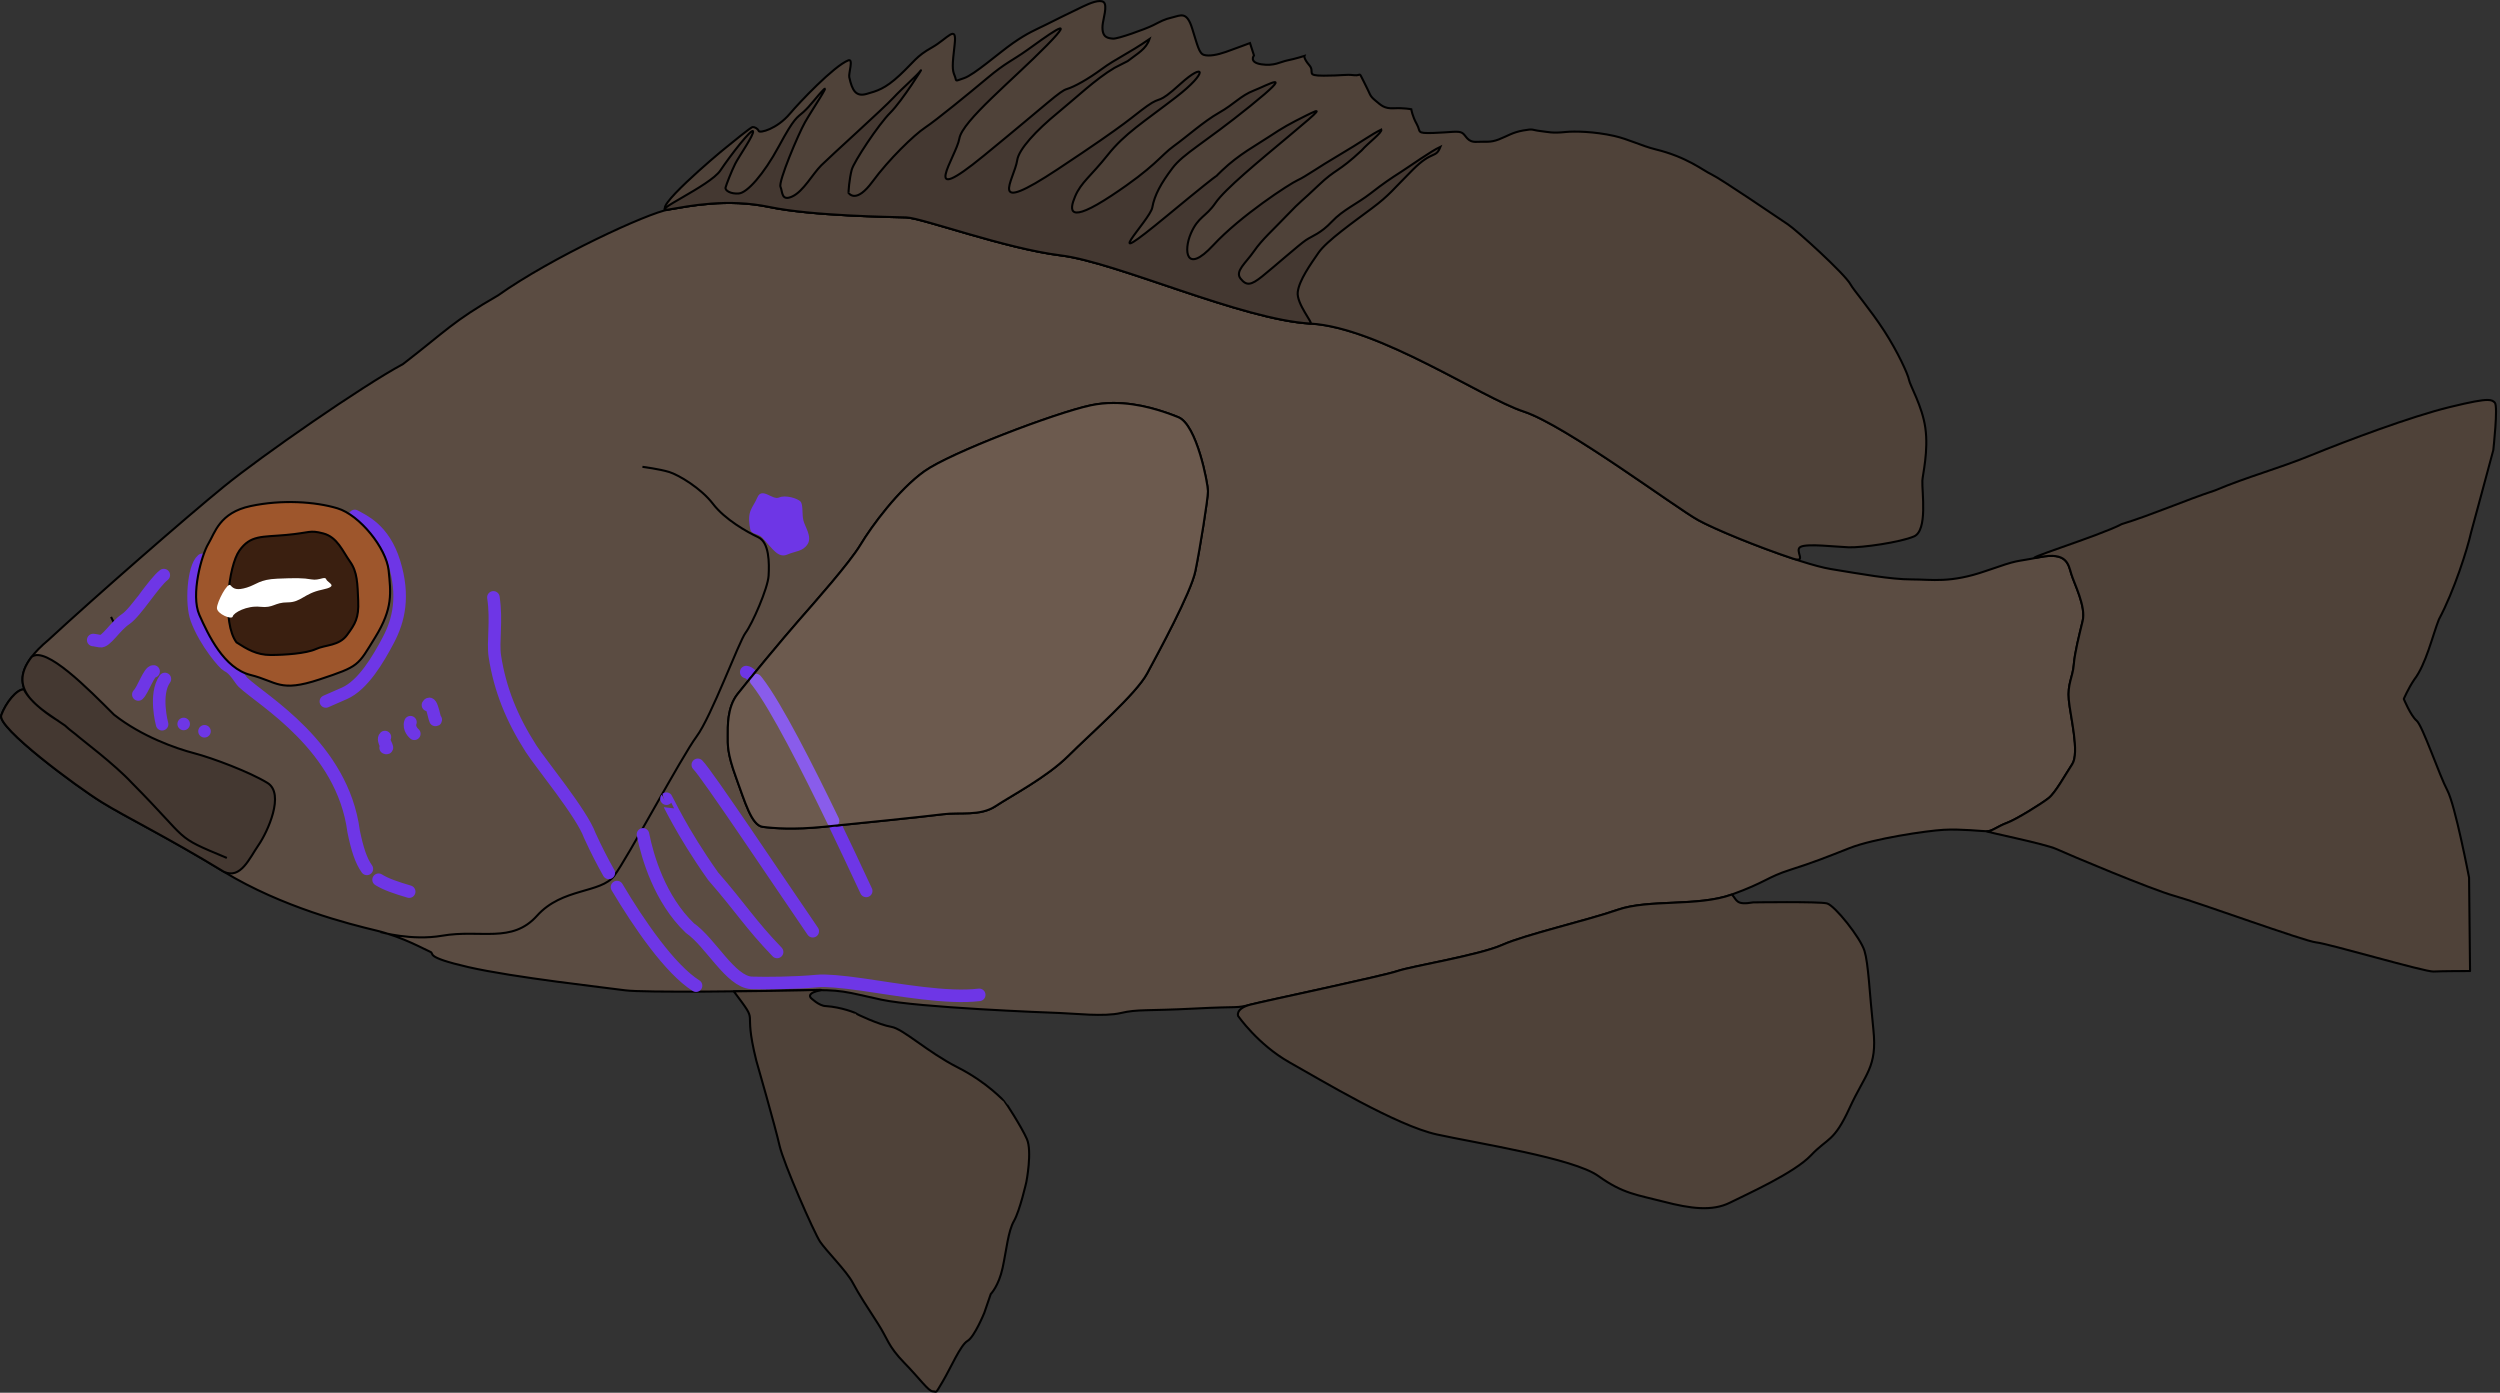 <?xml version="1.0" encoding="UTF-8"?>
<!-- Created by grConvert v0.1-0 -->
<svg xmlns="http://www.w3.org/2000/svg" xmlns:xlink="http://www.w3.org/1999/xlink" width="359pt" height="200pt" viewBox="0 0 359 200" version="1.1">
<rect x="0" y="0" width="359" height="200" fill="#333333" stroke="none"/>
<g id="surface9">
<path style="fill-rule:nonzero;fill:rgb(35.686%,29.804%,25.882%);fill-opacity:1;stroke-width:0.24;stroke-linecap:butt;stroke-linejoin:miter;stroke:rgb(0%,0%,0%);stroke-opacity:1;stroke-miterlimit:4;" d="M 73.803 53.628 C 73.803 53.628 75.766 53.881 76.872 54.222 C 77.981 54.563 80.538 56.094 81.903 57.881 C 83.266 59.669 85.825 61.116 87.103 61.713 C 88.381 62.306 88.381 64.691 88.297 66.138 C 88.213 67.584 86.422 71.669 85.653 72.691 C 84.888 73.709 81.731 82.306 80.028 84.603 C 78.322 86.9 72.1 98.56 70.563 100.603 C 69.028 102.647 64.597 101.966 61.697 105.197 C 58.8 108.431 55.219 106.731 50.784 107.497 C 47.272 108.103 43.709 107.072 43.709 107.072 M 3.45 80.213 C 2.094 78.566 1.987 76.497 5.6 73.484 C 10.941 68.547 21.4 59.413 25.719 55.897 C 30.037 52.378 41.634 44.322 46.294 41.825 C 51.297 37.969 51.978 36.947 57.206 33.941 C 63.347 29.572 74.428 24.466 76.816 24.069 C 79.203 23.672 83.522 22.763 88.413 23.784 C 93.297 24.806 102.278 24.919 104.1 24.975 C 105.916 25.031 115.466 28.55 121.888 29.344 C 128.313 30.138 142.635 36.719 150.535 37.172 C 158.435 37.628 170.2 45.684 175.031 47.272 C 179.863 48.859 192.425 58.278 195.094 59.753 C 197.766 61.228 206.86 64.803 210.328 65.372 C 213.794 65.938 217.203 66.563 219.591 66.563 C 221.978 66.563 224.025 67.016 228.119 65.597 C 232.21 64.178 231.188 64.634 234.313 64.009 C 237.441 63.384 237.61 64.803 237.95 65.938 C 238.291 67.072 239.657 69.681 239.257 71.328 C 238.86 72.975 238.347 74.959 238.235 76.378 C 238.122 77.797 237.497 78.531 237.666 80.406 C 237.838 82.278 238.916 86.475 238.063 87.781 C 237.21 89.085 236.132 91.072 235.335 91.697 C 234.541 92.319 231.641 94.135 230.56 94.531 C 229.482 94.931 228.857 95.497 228.288 95.497 C 227.719 95.497 225.275 95.213 223.288 95.328 C 221.297 95.441 215.216 96.347 212.488 97.425 C 209.76 98.503 208.338 99.072 205.666 99.922 C 202.997 100.772 202.881 101.341 198.96 102.76 C 195.038 104.178 189.413 103.269 185.831 104.519 C 182.25 105.766 175.26 107.356 172.588 108.547 C 169.916 109.738 162.185 110.985 160.538 111.553 C 158.891 112.122 145.419 114.956 143.656 115.41 C 141.894 115.866 142.635 115.581 137.178 115.866 C 131.722 116.147 130.7 115.922 128.766 116.375 C 126.834 116.828 123.422 116.431 121.775 116.375 C 120.128 116.319 105.519 115.75 101.256 114.844 C 96.994 113.935 96.878 113.653 92.163 113.766 C 87.444 113.878 73.859 114.05 71.813 113.766 C 69.769 113.481 58.969 112.291 53.797 111.1 C 48.625 109.91 49.987 109.569 49.422 109.341 C 48.853 109.113 46.294 107.638 43.225 106.9 C 40.156 106.163 32.425 104.235 25.719 100.147 C 19.012 96.063 14.522 93.91 11.681 92.15 C 8.837 90.391 -0.369 83.581 0.144 82.166 C 0.653 80.744 1.947 79.144 2.744 79.2 M 16.569 67.981 C 16 68.378 15.772 68.888 15.772 68.888 M 12.759 70.872 C 13.156 71.669 13.328 72.066 13.328 72.009 " transform="matrix(1.25,0,0,1.25,0,0)"/>
<path style="fill-rule:nonzero;fill:rgb(26.667%,21.961%,19.216%);fill-opacity:1;stroke-width:0.24;stroke-linecap:butt;stroke-linejoin:miter;stroke:rgb(0%,0%,0%);stroke-opacity:1;stroke-miterlimit:4;" d="M 6.706 82.816 C 5.769 82.285 3.487 80.71 2.744 79.2 C 1.947 79.144 0.653 80.744 0.144 82.166 C -0.369 83.581 8.837 90.391 11.681 92.15 C 14.522 93.91 19.012 96.063 25.719 100.147 C 27.65 101.056 28.675 98.56 29.697 97.085 C 30.719 95.61 32.766 91.185 30.719 89.938 C 28.675 88.688 24.469 87.1 22.309 86.531 C 20.15 85.966 16.284 84.603 13.1 82.106 C 10.147 79.156 5.256 74.166 3.631 75.466 C 2.109 77.45 2.412 78.953 3.45 80.213 C 4.444 81.419 6.106 82.397 7.475 83.356 C 8.072 83.922 8.456 84.135 9.122 84.719 C 9.278 84.885 13.166 87.8 15.147 89.938 C 22.031 96.878 19.806 95.95 26.059 98.56 " transform="matrix(1.25,0,0,1.25,0,0)"/>
<path style="fill:none;stroke-width:1.44;stroke-linecap:round;stroke-linejoin:miter;stroke:rgb(43.137%,21.176%,90.196%);stroke-opacity:1;stroke-miterlimit:4;" d="M 47.153 82.966 C 46.887 83.716 47.597 84.297 47.597 84.297 M 49.162 80.994 C 49.6 80.197 49.984 83.131 50.059 82.678 M 44.3 85.903 C 44.812 86.125 43.841 85.035 44.219 84.672 M 56.681 68.625 C 57.094 71.334 56.594 73.731 56.85 75.391 C 57.434 79.184 58.794 82.556 61.009 86.01 C 62.1 87.713 66.866 93.485 67.753 95.978 C 68.541 97.694 69.191 98.947 69.938 100.278 M 70.881 101.906 C 73.406 106.163 76.991 111.366 79.963 113.235 M 15.891 79.784 C 16.419 79.294 17.156 77.056 17.647 77.134 M 18.944 78 C 17.687 79.756 18.622 83.2 18.622 83.2 M 21.1 83.169 L 21.1 83.169 M 23.494 84.01 L 23.494 84.01 M 76.563 91.753 C 76.584 91.728 78.253 95.475 81.919 100.653 C 85.166 104.381 86.109 106.063 89.275 109.363 M 80.163 87.863 C 81.219 88.903 89.447 101.253 93.372 106.981 M 85.728 77.206 C 88.184 77.45 99.319 102.022 99.509 102.35 M 73.866 95.85 C 74.372 98.41 75.803 103.313 79.247 106.61 C 81.653 108.288 83.9 112.766 86.331 112.913 C 88.038 112.966 91.263 112.944 93.941 112.694 C 94.828 112.613 96.613 112.753 99.056 113.103 C 103.234 113.706 108.866 114.738 112.494 114.288 M 23.237 64.316 C 22.216 65.191 21.934 69.356 22.594 71.125 C 23.6 73.844 25.812 76.344 26.106 76.469 C 26.953 76.822 27.584 78.078 27.912 78.384 C 30.175 80.516 39.35 85.741 40.625 95.503 C 41.044 97.556 41.478 98.881 42.147 99.819 M 43.491 101.063 C 44.35 101.597 45.475 101.978 47.009 102.431 M 18.819 66.066 C 17.622 66.997 15.625 70.328 14.428 71.128 C 13.231 71.925 12.169 73.791 11.503 73.659 C 10.837 73.525 10.706 73.525 10.706 73.525 M 40.759 59.272 C 41.691 59.806 44.084 60.738 45.281 64.6 C 46.478 68.463 45.812 71.259 44.616 73.525 C 43.419 75.791 41.691 78.719 39.562 79.653 L 37.434 80.585 " transform="matrix(1.25,0,0,1.25,0,0)"/>
<path style="fill-rule:nonzero;fill:rgb(61.961%,33.725%,17.255%);fill-opacity:1;stroke-width:0.24;stroke-linecap:butt;stroke-linejoin:miter;stroke:rgb(0%,0%,0%);stroke-opacity:1;stroke-miterlimit:4;" d="M 22.906 70.647 C 23.928 72.944 25.719 76.775 28.787 77.541 C 31.856 78.306 32.112 79.581 36.716 78.05 C 41.322 76.519 41.066 76.519 43.112 73.2 C 45.156 69.881 44.903 68.094 44.647 65.541 C 44.391 62.988 41.322 59.159 38.762 58.394 C 36.206 57.625 32.369 57.372 28.787 58.138 C 25.206 58.903 24.697 61.2 23.928 62.478 C 23.162 63.753 21.881 68.35 22.906 70.647 Z M 22.906 70.647 " transform="matrix(1.25,0,0,1.25,0,0)"/>
<path style="fill-rule:nonzero;fill:rgb(22.745%,12.157%,6.275%);fill-opacity:1;stroke-width:0.24;stroke-linecap:butt;stroke-linejoin:miter;stroke:rgb(0%,0%,0%);stroke-opacity:1;stroke-miterlimit:4;" d="M 32.881 61.456 C 30.066 61.713 28.787 61.456 27.509 63.244 C 26.231 65.031 25.494 71.553 27.169 73.797 C 28.362 74.563 29.472 75.244 31.091 75.244 C 32.709 75.244 35.181 75.072 36.291 74.563 C 37.4 74.05 38.934 74.222 39.872 72.944 C 40.809 71.669 41.234 70.988 41.15 69.031 C 41.066 67.072 41.066 65.713 40.212 64.519 C 39.359 63.328 38.762 61.713 37.144 61.284 C 35.525 60.859 35.694 61.2 32.881 61.456 Z M 32.881 61.456 " transform="matrix(1.25,0,0,1.25,0,0)"/>
<path style="fill-rule:nonzero;fill:rgb(30.98%,25.882%,22.353%);fill-opacity:1;stroke-width:0.24;stroke-linecap:butt;stroke-linejoin:miter;stroke:rgb(0%,0%,0%);stroke-opacity:1;stroke-miterlimit:4;" d="M 126.35 0.122 C 125.606 0.116 124.413 0.753 123.934 0.978 C 122.856 1.488 121.263 2.281 120.128 2.85 C 118.991 3.416 118.081 3.756 116.375 4.947 C 114.669 6.141 111.941 8.578 110.747 8.978 C 109.556 9.375 109.953 9.375 109.669 8.694 C 109.384 8.013 109.384 7.556 109.669 5.119 C 109.953 2.678 108.872 4.438 107.053 5.459 C 105.234 6.481 105.063 7.047 103.359 8.638 C 101.653 10.225 100.744 10.45 99.55 10.791 C 98.356 11.131 97.903 10.45 97.563 8.863 C 97.469 8.425 98.078 6.684 97.45 6.934 C 95.791 7.591 91.813 11.788 90.741 13.063 C 89.263 14.819 87.275 15.331 87.159 15.047 C 87.047 14.763 86.706 14.594 86.478 14.594 C 86.25 14.594 84.091 16.409 83.297 17.034 C 82.5 17.656 74.428 24.466 76.816 24.069 C 79.203 23.672 83.522 22.763 88.413 23.784 C 93.297 24.806 102.278 24.919 104.1 24.975 C 105.916 25.031 115.466 28.55 121.888 29.344 C 128.313 30.138 142.635 36.719 150.535 37.172 C 158.435 37.628 170.2 45.684 175.031 47.272 C 179.863 48.859 192.425 58.278 195.094 59.753 C 196.953 60.781 201.919 62.822 205.935 64.159 C 207.694 64.747 206.066 63.216 206.86 62.819 C 207.656 62.422 210.841 62.819 212.375 62.875 C 213.91 62.931 218.285 62.306 219.878 61.625 C 221.469 60.947 220.785 56.519 220.841 55.216 C 220.872 54.541 221.56 51.797 221.181 49.144 C 220.831 46.666 219.419 44.272 219.306 43.641 C 219.194 42.997 218.016 40.422 216.466 38.025 C 214.878 35.569 212.919 33.294 212.6 32.691 C 211.975 31.5 206.406 26.45 205.385 25.769 C 204.36 25.088 197.71 20.55 196.628 20.041 C 195.55 19.531 193.844 18.053 190.15 17.147 C 188.597 16.763 187.078 15.988 185.435 15.616 C 183.166 15.103 180.872 15.063 179.919 15.159 C 178.272 15.331 177.872 15.159 176.906 15.047 C 175.941 14.934 176.225 14.763 174.975 14.991 C 173.725 15.216 173.213 15.616 172.191 16.013 C 171.166 16.409 170.71 16.238 169.631 16.297 C 168.553 16.353 168.438 15.556 167.985 15.275 C 167.528 14.991 166.619 15.216 164.631 15.275 C 162.641 15.331 163.266 15.159 162.756 14.253 C 162.244 13.344 162.128 12.55 162.128 12.55 C 162.128 12.55 161.278 12.381 160.141 12.438 C 159.003 12.494 158.663 12.097 157.981 11.531 C 157.297 10.963 157.469 10.906 156.728 9.488 C 155.991 8.069 156.503 8.75 155.535 8.638 C 154.572 8.522 154.228 8.694 152.069 8.694 C 149.91 8.694 151.103 8.297 150.419 7.5 C 149.738 6.706 149.853 6.425 149.853 6.425 C 149.853 6.425 148.772 6.766 147.919 6.934 C 147.069 7.106 146.385 7.616 144.906 7.388 C 143.428 7.163 144.056 6.366 144.056 6.366 L 143.6 4.947 C 143.6 4.947 141.781 5.628 140.816 5.969 C 139.847 6.309 138.884 6.481 138.313 6.309 C 137.747 6.141 137.575 5.231 136.95 3.247 C 136.325 1.259 135.644 1.772 134.678 2 C 133.709 2.225 133.369 2.45 132.459 2.906 C 131.55 3.359 128.369 4.494 127.856 4.438 C 127.344 4.381 126.547 4.381 126.663 2.906 C 126.716 2.231 127.266 0.609 126.778 0.237 C 126.669 0.156 126.522 0.122 126.35 0.122 Z M 126.35 0.122 " transform="matrix(1.25,0,0,1.25,0,0)"/>
<path style="fill-rule:nonzero;fill:rgb(26.667%,21.961%,19.216%);fill-opacity:1;stroke-width:0.24;stroke-linecap:butt;stroke-linejoin:miter;stroke:rgb(0%,0%,0%);stroke-opacity:1;stroke-miterlimit:4;" d="M 149.085 33.544 C 149.256 32.181 150.535 30.394 151.472 29.031 C 152.41 27.672 155.566 25.459 157.61 23.925 C 159.656 22.394 159.997 21.8 162.3 19.5 C 164.6 17.203 164.919 18.263 165.478 16.863 C 164.369 17.372 162.128 18.991 160.935 19.756 C 159.741 20.522 158.975 21.031 157.441 22.225 C 155.906 23.416 154.285 24.097 153.006 25.459 C 151.728 26.819 150.791 27.075 150.022 27.584 C 149.256 28.097 146.272 30.734 144.994 31.756 C 143.713 32.778 143.203 32.863 142.519 32.009 C 141.838 31.159 143.116 30.225 144.056 28.863 C 144.994 27.5 146.272 26.394 147.891 24.691 C 149.513 22.991 149.425 23.244 151.472 21.288 C 153.519 19.331 153.688 19.841 156.416 17.288 C 157.2 16.397 158.813 15.222 158.688 14.881 C 157.566 15.416 156.331 16.353 153.86 17.8 C 151.388 19.247 150.022 20.266 149.085 20.694 C 148.147 21.119 142.519 24.778 139.366 28.181 C 136.213 31.584 135.956 28.778 136.809 26.819 C 137.659 24.863 138.513 24.947 139.622 23.331 C 140.731 21.713 144.566 18.566 148.231 15.5 C 151.897 12.438 151.897 12.353 150.022 13.288 C 148.147 14.225 147.381 14.65 145.844 15.672 C 144.31 16.694 142.35 17.713 140.388 19.584 C 138.428 21.459 142.519 17.8 134.081 24.778 C 125.641 31.756 132.119 25.288 132.375 23.841 C 132.631 22.394 133.397 21.031 134.678 19.331 C 135.956 17.628 138.256 16.522 143.628 12.181 C 149 7.841 145.591 9.8 144.056 10.394 C 142.519 10.991 141.838 11.928 140.047 12.947 C 138.256 13.969 136.381 15.672 134.847 16.778 C 133.313 17.884 132.716 19.159 127.684 22.478 C 122.656 25.797 122.825 24.181 123.509 22.566 C 124.191 20.947 125.297 20.266 127.259 17.8 C 129.219 15.331 131.353 14.053 135.103 11.159 C 138.853 8.269 138.428 7.075 135.616 9.628 C 132.8 12.181 133.569 10.906 131.778 12.181 C 129.988 13.459 129.903 13.884 121.547 19.416 C 113.191 24.947 116.516 20.694 116.859 18.394 C 117.041 17.153 119.009 15.006 121.547 12.931 C 123.528 11.313 125.9 9.047 128.028 7.797 C 128.216 7.684 129.363 7.128 129.547 7.022 C 130.694 6.125 131.663 5.653 132.056 4.484 C 129.584 6.184 128.197 6.734 126.578 7.928 C 124.956 9.119 123.422 9.969 122.569 10.225 C 121.719 10.481 120.609 11.672 113.022 17.884 C 105.434 24.097 109.866 17.969 110.209 15.925 C 110.55 13.884 116.347 9.203 120.269 5.203 C 124.191 1.203 119.841 4.438 118.053 5.716 C 116.263 6.991 115.578 7.163 113.447 8.947 C 111.316 10.734 107.566 13.8 106.288 14.65 C 105.006 15.5 102.109 18.309 100.234 20.863 C 98.356 23.416 97.591 22.225 97.506 22.225 C 97.419 22.225 97.591 20.438 97.847 19.5 C 98.103 18.566 100.916 14.309 102.278 12.947 C 103.644 11.588 106.2 7.5 105.775 8.097 C 105.347 8.694 103.728 10.053 102.619 11.247 C 101.513 12.438 95.375 17.969 94.35 18.991 C 93.328 20.013 92.303 21.969 91.025 22.566 C 89.747 23.159 89.916 22.053 89.663 21.459 C 89.406 20.863 91.706 15.416 92.475 14.053 C 93.241 12.694 95.375 9.544 94.606 10.309 C 93.838 11.075 93.072 12.181 92.303 12.863 C 91.538 13.544 91.281 13.459 89.491 16.778 C 87.7 20.097 85.825 22.138 84.888 22.225 C 83.95 22.309 83.266 21.884 83.353 21.544 C 83.438 21.203 84.034 19.672 84.459 18.819 C 84.888 17.969 86.678 15.416 86.506 15.075 C 86.338 14.734 83.95 17.8 82.756 19.584 C 81.563 21.372 74.428 24.466 76.816 24.069 C 79.203 23.672 83.522 22.763 88.413 23.784 C 93.297 24.806 102.278 24.919 104.1 24.975 C 105.916 25.031 115.466 28.55 121.888 29.344 C 128.313 30.138 142.635 36.719 150.535 37.172 C 150.935 37.197 148.916 34.903 149.085 33.544 Z M 149.085 33.544 " transform="matrix(1.25,0,0,1.25,0,0)"/>
<path style="fill-rule:nonzero;fill:rgb(30.98%,25.882%,22.353%);fill-opacity:1;stroke-width:0.24;stroke-linecap:round;stroke-linejoin:round;stroke:rgb(0%,0%,0%);stroke-opacity:1;stroke-miterlimit:4;" d="M 94.206 113.713 C 93.947 113.713 93.341 113.738 92.163 113.766 C 90.413 113.806 87.444 113.856 84.3 113.888 C 87.444 118.078 85.228 115.185 86.878 121.822 C 86.878 121.822 89.094 129.538 89.547 131.581 C 90.003 133.622 93.528 141.622 94.209 142.644 C 94.891 143.666 97.278 146.047 97.959 147.353 C 98.644 148.656 99.722 150.303 100.859 152.06 C 101.994 153.822 101.994 154.613 103.869 156.544 C 105.747 158.472 106.656 159.835 107.169 159.835 C 107.678 159.835 107.394 160.231 108.303 158.7 C 109.213 157.166 110.35 154.5 111.147 154.047 C 111.944 153.594 113.078 150.813 113.078 150.813 L 113.819 148.656 C 113.819 148.656 114.725 147.75 115.181 145.65 C 115.634 143.55 115.806 141.453 116.488 140.26 C 117.169 139.069 117.909 135.778 117.909 135.778 C 117.909 135.778 118.594 132.26 117.966 130.844 C 117.341 129.425 115.466 126.531 115.409 126.531 C 115.353 126.531 113.478 124.375 110.009 122.616 C 106.541 120.856 103.756 118.191 102.394 117.963 C 101.028 117.738 98.356 116.488 98.356 116.431 C 98.356 116.375 96.653 115.694 94.891 115.581 C 94.094 115.581 93.128 114.616 93.128 114.616 C 92.609 113.878 94.978 113.706 94.206 113.713 Z M 94.206 113.713 " transform="matrix(1.25,0,0,1.25,0,0)"/>
<path style="fill-rule:nonzero;fill:rgb(30.98%,25.882%,22.353%);fill-opacity:1;stroke-width:0.24;stroke-linecap:round;stroke-linejoin:round;stroke:rgb(0%,0%,0%);stroke-opacity:1;stroke-miterlimit:4;" d="M 198.96 102.76 C 195.038 104.178 189.413 103.269 185.831 104.519 C 182.25 105.766 175.26 107.356 172.588 108.547 C 169.916 109.738 162.185 110.985 160.538 111.553 C 158.891 112.122 145.419 114.956 143.656 115.41 C 141.894 115.866 142.234 116.716 142.234 116.716 C 142.234 116.716 144.51 120.006 148.147 122.05 C 151.785 124.091 160.425 129.313 165.085 130.331 C 169.747 131.353 180.772 133.056 183.613 135.097 C 186.456 137.141 188.047 137.253 191.116 138.047 C 194.185 138.844 196.688 139.185 198.735 138.163 C 200.778 137.141 206.122 134.756 208.053 132.716 C 209.988 130.672 210.669 131.241 212.488 127.269 C 214.306 123.297 215.669 122.616 215.216 118.303 C 214.763 113.994 214.647 110.7 214.191 109.228 C 213.738 107.75 210.781 104.006 209.872 103.781 C 208.963 103.553 201.403 103.666 201.403 103.666 C 199.416 104.006 199.585 103.441 198.96 102.76 Z M 198.96 102.76 " transform="matrix(1.25,0,0,1.25,0,0)"/>
<path style="fill-rule:nonzero;fill:rgb(42.353%,35.294%,30.588%);fill-opacity:1;stroke-width:0.24;stroke-linecap:round;stroke-linejoin:round;stroke:rgb(0%,0%,0%);stroke-opacity:1;stroke-miterlimit:4;" d="M 127.897 46.294 C 127.047 46.297 126.175 46.378 125.3 46.563 C 121.291 47.416 109.184 52.009 106.2 54.138 C 103.216 56.266 100.147 60.434 98.869 62.563 C 97.591 64.691 93.584 69.2 91.794 71.244 C 90.003 73.284 85.909 78.222 84.716 79.753 C 83.522 81.285 83.609 83.497 83.609 84.519 C 83.609 85.541 83.522 86.475 84.547 89.285 C 85.569 92.094 86.338 94.816 87.616 94.988 C 88.894 95.156 91.197 95.325 94.606 94.988 C 98.016 94.647 106.372 93.794 108.331 93.541 C 110.294 93.285 112.594 93.794 114.384 92.603 C 116.175 91.413 120.269 89.285 122.741 86.816 C 125.213 84.347 130.5 79.753 131.778 77.369 C 133.056 74.988 136.809 68.094 137.319 65.625 C 137.831 63.159 138.769 57.288 138.769 56.434 C 138.769 55.584 137.491 48.775 135.359 47.925 C 133.694 47.259 130.934 46.284 127.897 46.294 Z M 127.897 46.294 " transform="matrix(1.25,0,0,1.25,0,0)"/>
<path style="fill-rule:nonzero;fill:rgb(30.98%,25.882%,22.353%);fill-opacity:1;stroke-width:0.24;stroke-linecap:round;stroke-linejoin:round;stroke:rgb(0%,0%,0%);stroke-opacity:1;stroke-miterlimit:4;" d="M 285.766 45.947 C 285.125 45.944 283.925 46.156 281.432 46.763 C 276.997 47.841 269.61 50.619 265.575 52.266 C 261.538 53.913 258.353 54.703 254.432 56.35 C 251.138 57.428 247.272 59.128 243.747 60.209 C 241.191 61.569 231.188 64.634 234.313 64.009 C 237.441 63.384 237.61 64.803 237.95 65.938 C 238.291 67.072 239.657 69.681 239.257 71.328 C 238.86 72.975 238.347 74.959 238.235 76.378 C 238.122 77.797 237.497 78.531 237.666 80.406 C 237.838 82.278 238.916 86.475 238.063 87.781 C 237.21 89.085 236.132 91.072 235.335 91.697 C 234.541 92.319 231.641 94.135 230.56 94.531 C 229.482 94.931 228.857 95.497 228.288 95.497 C 227.719 95.497 234.882 96.916 236.247 97.541 C 237.61 98.163 247.16 102.191 249.828 102.928 C 252.5 103.666 264.778 108.147 266.085 108.263 C 267.391 108.375 278.591 111.666 279.557 111.61 C 280.522 111.553 283.76 111.553 283.76 111.553 L 283.647 100.828 C 283.647 100.828 282.057 92.491 281.147 90.788 C 280.238 89.085 278.303 83.356 277.622 82.788 C 276.941 82.222 276.147 80.294 276.147 80.294 C 276.147 80.294 276.657 79.1 277.341 78.081 C 278.703 76.319 279.441 73.031 280.182 71.156 C 281.944 67.869 283.478 62.988 283.875 61.172 C 283.875 61.172 286.432 51.753 286.432 51.697 C 286.432 51.641 287 46.647 286.603 46.253 C 286.428 46.078 286.266 45.947 285.766 45.947 Z M 285.766 45.947 " transform="matrix(1.25,0,0,1.25,0,0)"/>
<path style=" stroke:none;fill-rule:nonzero;fill:rgb(100%,100%,100%);fill-opacity:1;" d="M 33.109 84.055 C 33.535 84.586 34.066 84.797 35.453 84.371 C 36.84 83.949 37.266 83.203 39.82 83.098 C 42.379 82.988 43.551 82.988 44.723 83.203 C 45.895 83.414 46.641 82.672 46.855 83.203 C 47.07 83.734 48.773 84.16 46.215 84.691 C 43.66 85.223 43.23 86.5 41.312 86.5 C 39.395 86.5 39.289 87.352 37.371 87.137 C 35.453 86.926 33.535 87.988 33.426 88.523 C 33.32 89.055 31.152 88.168 31.152 87.316 C 31.152 86.465 32.684 83.523 33.109 84.055 Z M 33.109 84.055 "/>
<path style=" stroke:none;fill-rule:nonzero;fill:rgb(42.353%,35.294%,30.588%);fill-opacity:1;" d="M 159.871 57.867 C 158.809 57.871 157.719 57.973 156.625 58.203 C 151.613 59.27 136.48 65.012 132.75 67.672 C 129.02 70.332 125.184 75.543 123.586 78.203 C 121.988 80.863 116.98 86.5 114.742 89.055 C 112.504 91.605 107.387 97.777 105.895 99.691 C 104.402 101.605 104.512 104.371 104.512 105.648 C 104.512 106.926 104.402 108.094 105.684 111.605 C 106.961 115.117 107.922 118.52 109.52 118.734 C 111.117 118.945 113.996 119.156 118.258 118.734 C 122.52 118.309 132.965 117.242 135.414 116.926 C 137.867 116.605 140.742 117.242 142.98 115.754 C 145.219 114.266 150.336 111.605 153.426 108.52 C 156.516 105.434 163.125 99.691 164.723 96.711 C 166.32 93.734 171.012 85.117 171.648 82.031 C 172.289 78.949 173.461 71.609 173.461 70.543 C 173.461 69.48 171.863 60.969 169.199 59.906 C 167.117 59.074 163.668 57.855 159.871 57.867 Z M 159.871 57.867 "/>
<path style="fill:none;stroke-width:1.44;stroke-linecap:round;stroke-linejoin:miter;stroke:rgb(53.725%,36.078%,92.157%);stroke-opacity:1;stroke-miterlimit:4;" d="M 86.841 78.125 C 86.897 78.191 86.953 78.256 86.997 78.316 C 89.15 81.075 92.875 88.431 95.7 94.288 " transform="matrix(1.25,0,0,1.25,0,0)"/>
<path style="fill:none;stroke-width:0.24;stroke-linecap:round;stroke-linejoin:round;stroke:rgb(0%,0%,0%);stroke-opacity:1;stroke-miterlimit:4;" d="M 127.897 46.294 C 127.047 46.297 126.175 46.378 125.3 46.563 C 121.291 47.416 109.184 52.009 106.2 54.138 C 103.216 56.266 100.147 60.434 98.869 62.563 C 97.591 64.691 93.584 69.2 91.794 71.244 C 90.003 73.284 85.909 78.222 84.716 79.753 C 83.522 81.285 83.609 83.497 83.609 84.519 C 83.609 85.541 83.522 86.475 84.547 89.285 C 85.569 92.094 86.338 94.816 87.616 94.988 C 88.894 95.156 91.197 95.325 94.606 94.988 C 98.016 94.647 106.372 93.794 108.331 93.541 C 110.294 93.285 112.594 93.794 114.384 92.603 C 116.175 91.413 120.269 89.285 122.741 86.816 C 125.213 84.347 130.5 79.753 131.778 77.369 C 133.056 74.988 136.809 68.094 137.319 65.625 C 137.831 63.159 138.769 57.288 138.769 56.434 C 138.769 55.584 137.491 48.775 135.359 47.925 C 133.694 47.259 130.934 46.284 127.897 46.294 Z M 127.897 46.294 " transform="matrix(1.25,0,0,1.25,0,0)"/>
<path style=" stroke:none;fill-rule:nonzero;fill:rgb(43.137%,21.176%,90.196%);fill-opacity:1;" d="M 115.363 74.719 C 115.578 75.625 116.648 77.066 115.977 78.133 C 115.309 79.203 114.23 79.125 113.059 79.633 C 111.758 80.191 110.965 78.844 109.516 77.254 C 108.836 76.512 107.887 76.812 107.727 75.957 C 107.219 73.273 108.09 73.016 108.75 71.445 C 109.414 69.875 110.922 71.863 111.867 71.445 C 112.812 71.023 114.543 71.582 114.949 72.016 C 115.355 72.449 115.148 73.816 115.363 74.719 Z M 115.363 74.719 "/>
</g>
</svg>
